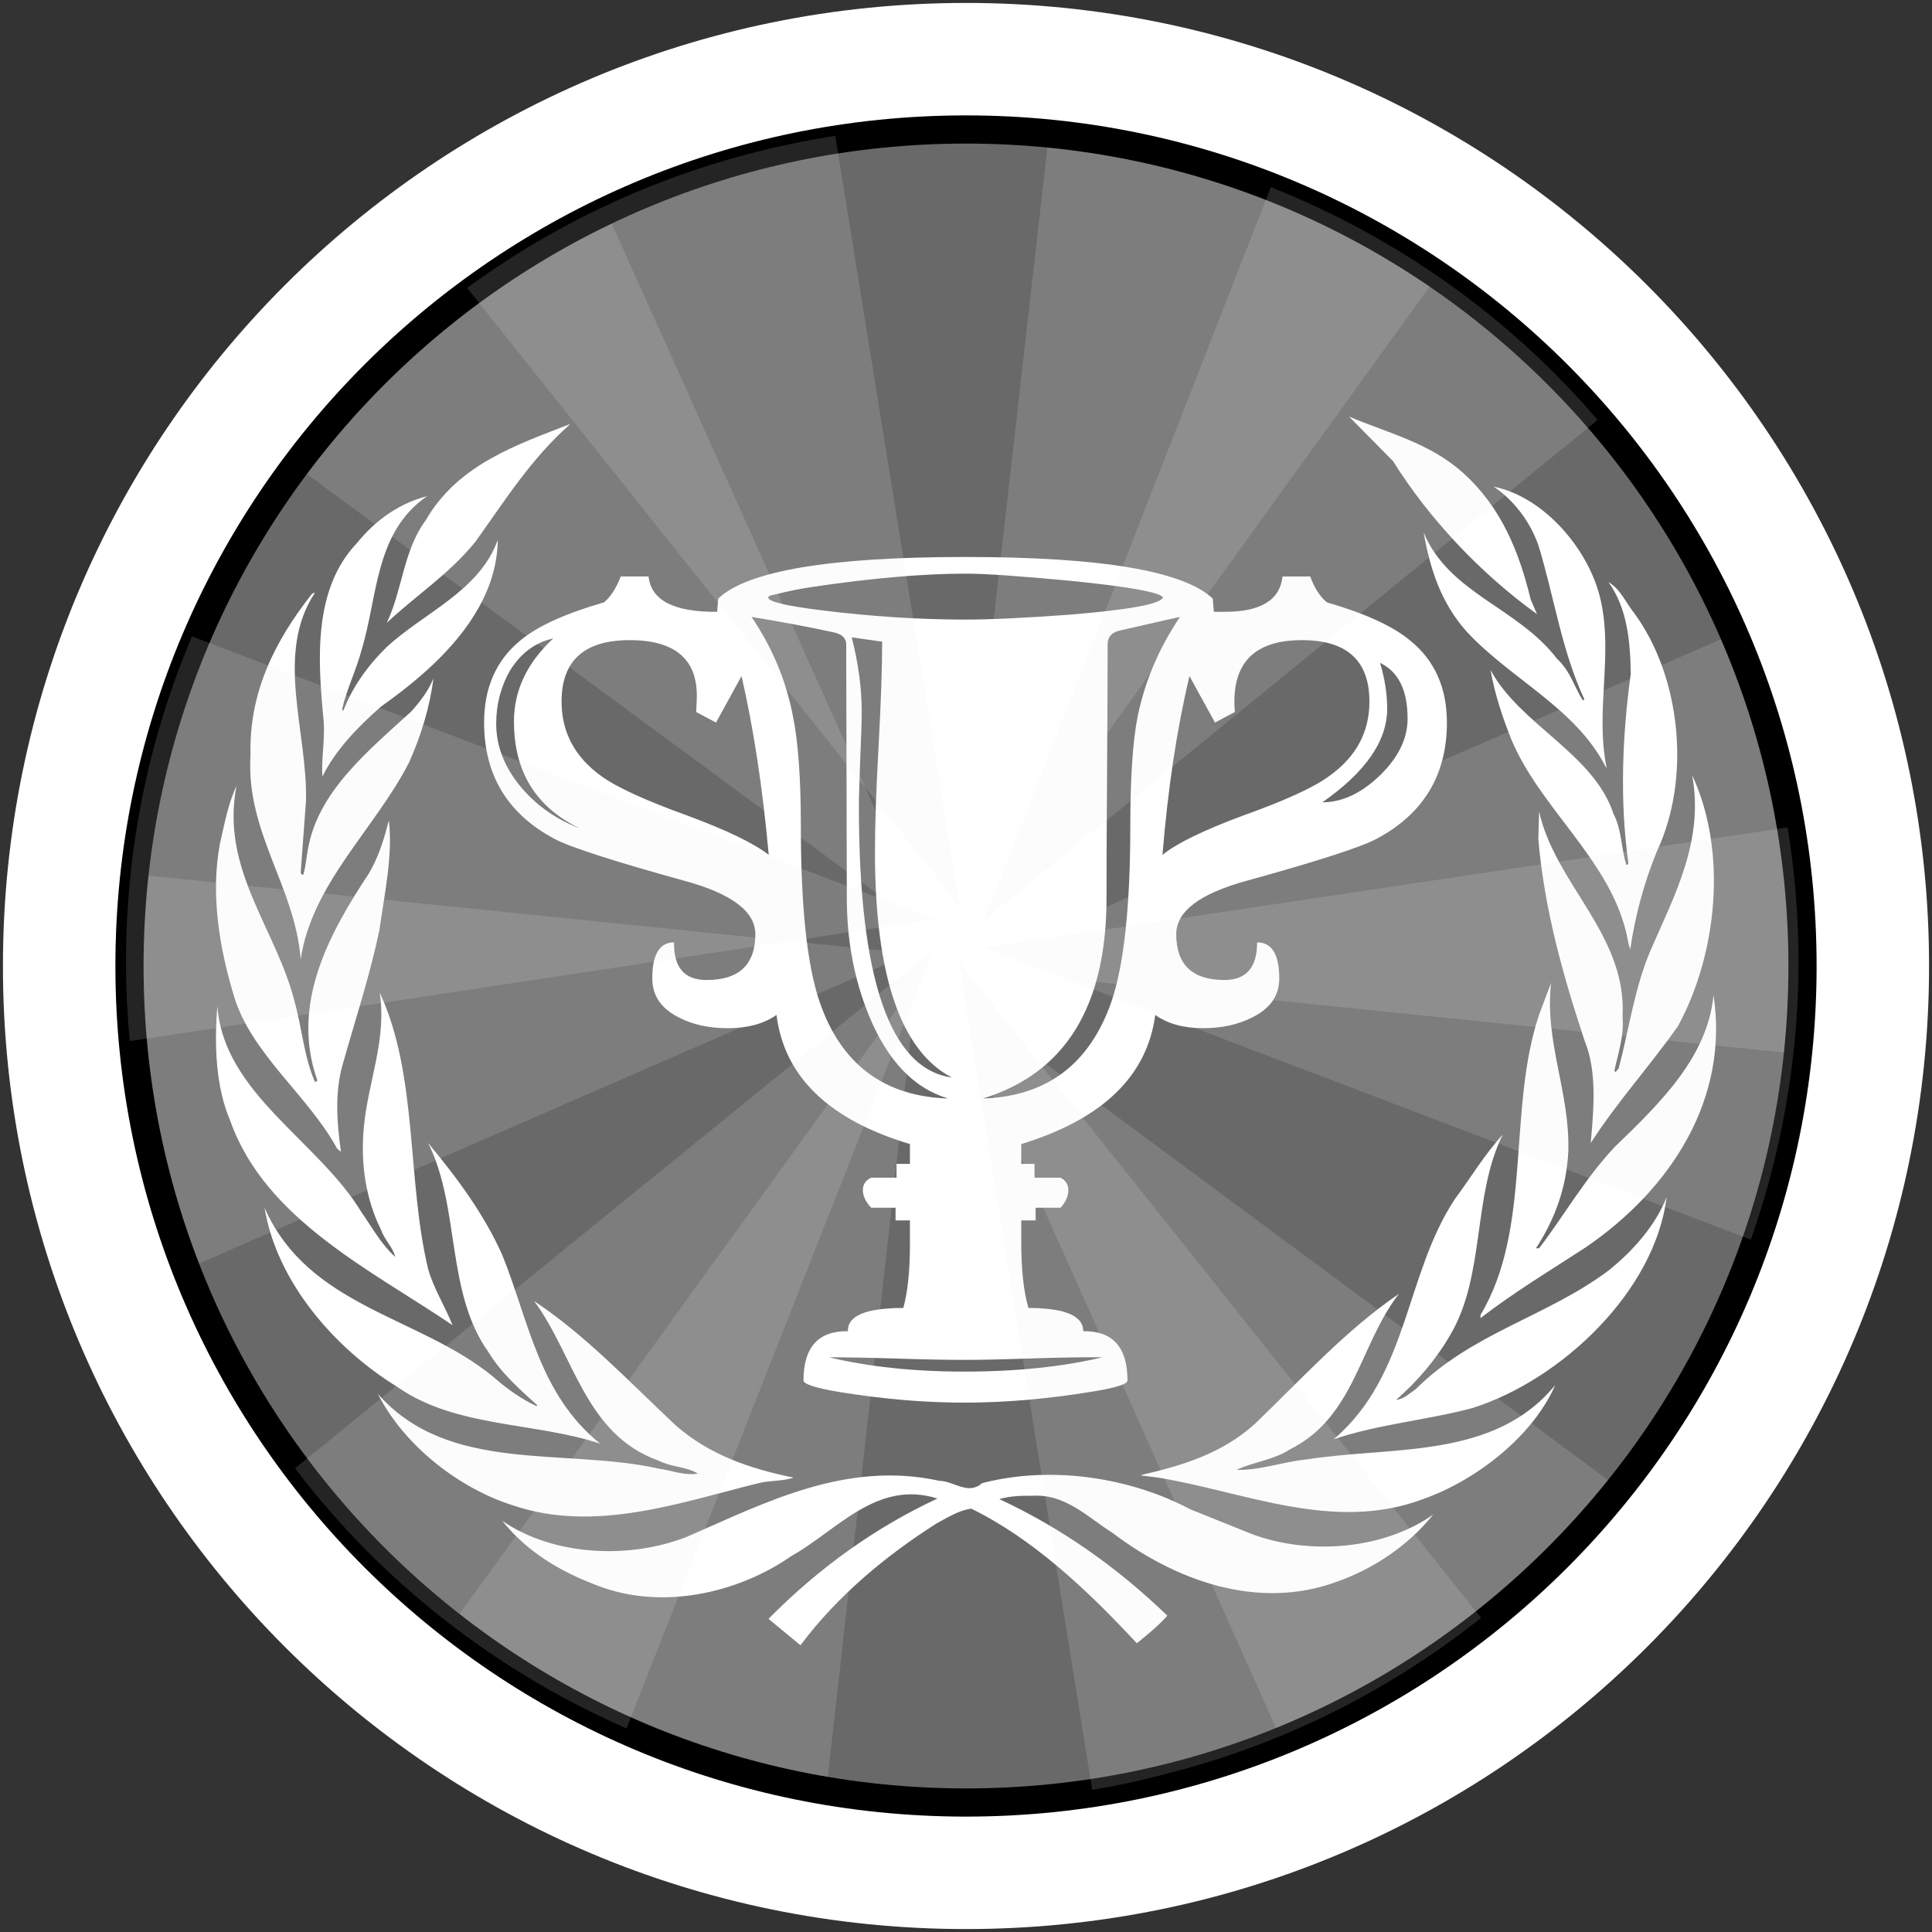 <?xml version="1.0" encoding="UTF-8" standalone="no"?>
<!-- Created with Inkscape (http://www.inkscape.org/) -->
<svg
   xmlns:svg="http://www.w3.org/2000/svg"
   xmlns="http://www.w3.org/2000/svg"
   version="1.0"
   width="100%"
   height="100%"
   viewBox="0 0 48 48"
   id="svg2383">
  <rect x="0" y="0" width="48" height="48" fill="#333333" stroke="none"/>
  <defs
     id="defs2385">
    <style
       type="text/css"
       id="style3433" />
  </defs>
  <path
     d="M 47.927,24 C 47.927,37.215 37.215,47.927 24,47.927 C 10.785,47.927 0.073,37.215 0.073,24 C 0.073,10.785 10.785,0.073 24,0.073 C 37.215,0.073 47.927,10.785 47.927,24 L 47.927,24 z"
     id="path2393"
     style="fill:#ffffff;fill-opacity:1;fill-rule:evenodd;stroke:none;stroke-width:2;stroke-linecap:butt;stroke-linejoin:miter;marker:none;marker-start:none;marker-mid:none;marker-end:none;stroke-miterlimit:4;stroke-dasharray:none;stroke-dashoffset:0;stroke-opacity:1;visibility:visible;display:inline;overflow:visible;enable-background:accumulate" />
  <path
     d="M 44.783,24 C 44.783,35.478 35.478,44.783 24,44.783 C 12.522,44.783 3.217,35.478 3.217,24 C 3.217,12.522 12.522,3.217 24,3.217 C 35.478,3.217 44.783,12.522 44.783,24 L 44.783,24 z"
     id="path3464"
     style="fill:#696969;fill-opacity:1;fill-rule:evenodd;stroke:none;stroke-width:0.7;stroke-linecap:butt;stroke-linejoin:miter;marker:none;marker-start:none;marker-mid:none;marker-end:none;stroke-miterlimit:4;stroke-dasharray:none;stroke-dashoffset:0;stroke-opacity:1;visibility:visible;display:inline;overflow:visible;enable-background:accumulate" />
  <path
     d="M 26.062,3.312 L 23.781,23.375 L 35.719,6.844 C 32.918,4.929 29.619,3.663 26.062,3.312 z M 15.062,5.25 C 12.003,6.711 9.385,8.903 7.375,11.594 L 23.125,23.188 L 15.062,5.25 z M 43.062,15.75 L 23.969,24.062 L 44.688,26.188 C 44.763,25.469 44.781,24.739 44.781,24 C 44.781,21.066 44.16,18.281 43.062,15.75 z M 3.344,21.719 C 3.262,22.469 3.219,23.228 3.219,24 C 3.219,26.655 3.717,29.197 4.625,31.531 L 22.625,23.688 L 3.344,21.719 z M 22.781,24.375 L 11.219,40.375 C 13.878,42.452 17.062,43.884 20.531,44.469 L 22.781,24.375 z M 23.5,24.594 L 31.844,43.25 C 35.153,41.901 38.019,39.718 40.219,36.969 L 23.5,24.594 z"
     id="path3172"
     style="fill:#ebebeb;fill-opacity:0.155;fill-rule:evenodd;stroke:none;stroke-width:1px;stroke-linecap:butt;stroke-linejoin:miter;stroke-opacity:1" />
  <path
     d="M 33.517,10.35 L 34.611,11.458 C 35.507,12.891 36.783,14.248 38.186,15.257 L 38.028,14.888 C 37.746,13.727 37.308,12.607 36.341,11.741 C 35.518,11.002 34.479,10.758 33.517,10.35 z M 14.173,10.532 C 12.852,11.046 11.374,11.537 10.577,12.927 C 10.017,13.679 10.003,14.656 9.608,15.475 C 10.34,14.788 11.165,14.26 11.81,13.461 C 12.53,12.458 13.202,11.382 14.173,10.532 z M 37.109,12.09 C 37.632,12.44 38.023,12.985 38.219,13.54 C 38.612,14.821 38.8,16.172 39.363,17.373 L 39.327,17.406 C 39.115,17.071 39.011,16.664 38.684,16.368 C 37.706,15.085 36,14.749 35.369,13.227 C 35.528,14.136 35.808,14.994 36.446,15.699 C 37.548,16.886 39.149,17.587 39.903,19.07 L 39.913,19.057 C 39.631,17.657 40.078,16.308 39.771,14.921 C 39.504,13.695 38.393,12.353 37.109,12.09 z M 10.61,12.328 C 9.937,12.5 9.339,12.908 8.867,13.494 C 7.78,14.634 7.89,16.389 8.043,17.927 C 8.075,18.403 7.979,18.85 8.01,19.294 C 8.329,18.64 8.89,18.06 9.47,17.551 C 10.876,16.561 12.346,15.177 12.367,13.415 C 11.912,14.683 10.537,15.218 9.608,16.075 C 9.131,16.542 8.748,17.083 8.531,17.656 L 8.498,17.63 C 8.612,17.123 8.844,16.668 8.976,16.173 C 9.39,14.836 9.303,13.226 10.61,12.328 z M 39.963,14.463 C 40.423,15.105 40.504,15.911 40.516,16.74 C 40.306,18.271 40.239,19.892 40.457,21.443 C 40.457,21.47 40.431,21.489 40.404,21.489 C 40.278,21.08 40.291,20.604 40.088,20.223 C 39.592,18.718 37.771,18.014 37.033,16.648 C 37.136,17.243 37.325,17.81 37.544,18.358 C 38.235,20.033 39.913,21.297 40.378,23.074 C 40.431,23.238 40.444,23.438 40.503,23.585 C 40.627,22.733 40.852,21.912 41.169,21.143 C 42.019,19.328 41.763,16.807 40.595,15.224 C 40.39,14.968 40.258,14.635 39.963,14.463 z M 7.799,14.73 C 7.778,14.735 7.763,14.753 7.743,14.763 C 6.832,15.924 6.185,17.195 6.224,18.754 C 6.101,20.672 7.331,22.023 7.47,23.832 C 7.755,21.945 9.317,20.593 10.162,18.945 C 10.458,18.286 10.68,17.565 10.768,16.852 C 10.649,17.156 10.447,17.421 10.215,17.679 C 9.129,18.669 7.884,19.685 7.648,21.117 C 7.608,21.32 7.595,21.532 7.536,21.729 C 7.489,21.75 7.489,21.696 7.47,21.683 L 7.602,19.907 C 7.647,18.173 6.819,16.255 7.822,14.73 C 7.814,14.728 7.806,14.728 7.799,14.73 z M 42.042,19.261 C 42.339,20.878 41.61,22.229 41.027,23.568 C 40.616,24.499 40.48,25.547 40.216,26.544 L 40.137,26.636 L 40.108,26.603 C 40.2,26.17 40.353,25.752 40.312,25.259 C 40.424,23.226 38.642,21.977 38.239,20.164 L 38.219,20.843 C 38.371,22.618 38.841,24.261 39.376,25.878 C 39.685,26.629 39.592,27.607 39.521,28.399 C 40.161,27.398 40.997,26.478 41.689,25.493 C 42.659,23.713 42.929,21.167 42.042,19.261 z M 5.875,19.531 C 5.663,19.979 5.575,20.481 5.463,20.968 C 5.226,22.228 5.457,23.569 5.806,24.725 C 6.229,26.175 7.656,27.211 8.376,28.538 L 8.471,28.614 C 8.367,27.893 8.314,27.12 8.518,26.432 C 8.828,25.331 9.185,24.254 9.424,23.12 C 9.549,22.229 9.765,21.24 9.661,20.382 C 9.542,20.844 9.406,21.294 9.167,21.697 C 8.185,23.182 7.208,24.944 7.885,26.841 C 7.869,26.861 7.848,26.887 7.822,26.874 C 7.55,26.247 7.502,25.528 7.312,24.86 C 6.857,23.074 5.473,21.592 5.875,19.531 z M 38.536,24.419 L 38.239,25.209 C 37.443,27.573 38.074,30.523 36.782,32.67 L 36.782,32.749 C 37.626,32.096 38.518,31.564 39.396,30.99 C 41.525,29.537 42.962,27.29 42.572,24.725 C 42.422,26.262 41.256,27.397 40.108,28.505 C 39.368,29.297 38.872,30.181 38.239,31.013 L 38.16,31.013 C 38.628,30.3 38.919,29.506 38.964,28.614 C 39.009,27.136 38.369,25.891 38.536,24.419 z M 9.434,24.659 C 9.612,25.832 9.147,26.869 9.042,27.984 C 8.95,28.901 9.089,29.803 9.47,30.561 C 9.55,30.799 9.766,30.994 9.819,31.227 C 9.475,30.917 9.253,30.509 8.995,30.139 C 7.907,28.332 5.559,27.176 5.4,24.992 C 5.321,25.963 5.359,27.013 5.726,27.859 C 6.598,30.312 9.278,31.586 11.243,32.924 C 11.058,32.457 10.777,32.019 10.637,31.53 C 10.102,29.295 10.39,26.721 9.434,24.659 z M 37.336,28.188 C 36.873,28.696 36.544,29.256 36.146,29.79 C 34.9,31.677 35.007,34.156 33.138,35.758 C 34.241,35.382 35.455,35.285 36.591,34.98 C 38.787,34.282 41.116,32.087 41.406,29.744 C 41.136,30.436 40.576,31.078 39.963,31.566 C 38.432,32.714 36.583,33.107 35.168,34.519 C 35.015,34.619 34.863,34.77 34.69,34.776 C 35.22,34.315 35.699,33.748 36.034,33.161 C 36.906,31.685 36.578,29.71 37.336,28.188 z M 10.637,28.399 C 11.443,30.01 11.066,32.106 12.143,33.603 C 12.438,34.098 12.926,34.532 13.349,34.914 L 13.329,34.934 C 12.947,34.756 12.59,34.503 12.251,34.203 C 10.411,32.693 7.669,32.486 6.573,30.008 C 6.871,31.827 8.287,33.483 9.875,34.46 C 11.33,35.475 13.262,35.323 14.911,35.867 C 13.387,34.639 13.137,32.805 12.479,31.181 C 12.036,30.186 11.37,29.276 10.637,28.399 z M 34.756,32.146 C 33.43,33.051 32.368,34.232 31.174,35.379 C 30.363,36.111 29.374,36.413 28.356,36.645 L 28.356,36.658 L 28.768,36.71 C 30.898,37.055 33.133,38.084 35.356,37.244 C 36.649,36.79 38.071,35.706 38.638,34.414 C 37.11,36.269 34.617,35.92 32.439,36.262 C 31.853,36.322 31.314,36.532 30.722,36.519 C 31.137,36.32 31.642,36.275 32.044,36.012 C 33.668,35.201 33.773,33.407 34.756,32.146 z M 13.27,32.324 C 14.265,33.663 14.536,35.647 16.371,36.292 C 16.675,36.452 17.06,36.435 17.339,36.612 C 16.989,36.665 16.688,36.531 16.357,36.486 C 14.017,35.963 11.144,36.629 9.388,34.631 C 10.054,35.937 11.424,36.985 12.749,37.402 C 14.787,38.094 16.923,37.322 18.845,36.849 C 19.121,36.777 19.458,36.804 19.715,36.71 C 18.645,36.493 17.629,36.151 16.786,35.412 C 15.612,34.308 14.542,33.169 13.27,32.324 z M 26.066,36.641 C 25.501,36.642 24.939,36.708 24.398,36.849 C 24.055,37.157 23.701,36.796 23.337,36.79 C 21.008,36.282 19.001,37.342 17.069,38.18 C 15.63,38.747 13.745,38.657 12.479,37.785 C 13.105,38.57 13.944,39.052 14.809,39.38 C 16.417,40.021 18.332,39.587 19.663,38.658 C 20.805,38.017 21.786,36.755 23.291,37.231 C 21.76,37.943 20.358,38.94 19.093,40.22 L 19.887,40.876 C 20.81,39.64 22.037,38.629 23.278,37.844 C 23.547,37.699 23.833,37.52 24.131,37.482 C 25.656,38.226 27.015,39.502 28.244,40.826 C 28.506,40.615 28.787,40.386 29.002,40.141 C 27.726,38.908 26.329,37.943 24.827,37.244 C 25.076,37.172 25.36,37.156 25.654,37.162 C 26.464,37.111 27.015,37.687 27.641,38.085 C 29.187,39.257 31.254,40.03 33.233,39.291 C 34.121,38.973 34.98,38.41 35.609,37.627 C 34.386,38.496 32.542,38.645 31.114,38.118 L 29.579,37.501 C 28.554,36.957 27.307,36.64 26.066,36.641 z"
     id="path3254"
     style="fill:#ffffff" />
  <path
     d="M 35.948,17.952 C 35.948,19.253 35.366,20.22 34.201,20.84 C 33.825,21.042 32.745,21.394 30.956,21.887 C 29.801,22.206 29.223,22.648 29.223,23.207 C 29.223,23.967 29.623,24.348 30.421,24.348 C 30.961,24.348 31.233,24.038 31.233,23.413 C 31.6,23.413 31.783,23.714 31.783,24.31 C 31.783,24.733 31.562,25.052 31.121,25.273 C 30.764,25.456 30.355,25.545 29.895,25.545 C 29.411,25.545 29.012,25.437 28.702,25.216 C 28.5,26.738 27.387,27.808 25.373,28.424 L 25.373,28.917 L 25.702,28.917 L 25.702,29.26 L 26.35,29.26 C 26.476,29.325 26.542,29.429 26.542,29.565 C 26.542,29.72 26.476,29.865 26.35,30.006 L 25.73,30.006 L 25.73,30.321 L 25.373,30.321 L 25.373,30.842 C 25.373,31.532 25.429,32.082 25.551,32.495 C 25.871,32.495 26.148,32.523 26.373,32.575 C 26.735,32.669 26.913,32.833 26.913,33.073 C 27.646,33.063 28.012,33.472 28.012,34.298 C 28.012,34.387 27.725,34.481 27.157,34.571 C 26.058,34.754 24.988,34.848 23.955,34.848 C 22.954,34.848 21.921,34.758 20.86,34.585 C 20.264,34.486 19.963,34.387 19.963,34.298 C 19.963,33.472 20.329,33.063 21.067,33.073 C 21.057,32.833 21.236,32.669 21.602,32.575 C 21.832,32.523 22.109,32.495 22.443,32.495 C 22.551,32.101 22.607,31.579 22.607,30.927 L 22.607,30.321 L 22.25,30.321 L 22.25,30.006 L 21.644,30.006 C 21.503,29.856 21.438,29.71 21.438,29.565 C 21.438,29.429 21.503,29.325 21.644,29.26 L 22.274,29.26 L 22.274,28.917 L 22.607,28.917 L 22.607,28.424 C 20.588,27.818 19.484,26.747 19.292,25.216 C 18.977,25.437 18.573,25.545 18.08,25.545 C 17.611,25.545 17.202,25.456 16.855,25.273 C 16.422,25.052 16.206,24.733 16.206,24.31 C 16.206,23.714 16.385,23.413 16.746,23.413 C 16.737,24.038 17.005,24.348 17.554,24.348 C 18.362,24.348 18.766,23.967 18.766,23.207 C 18.766,22.648 18.183,22.206 17.019,21.887 C 15.23,21.394 14.15,21.042 13.774,20.84 C 12.609,20.22 12.027,19.253 12.027,17.952 C 12.027,17.093 12.323,16.412 12.919,15.919 C 13.351,15.557 14.046,15.242 15.009,14.965 C 15.178,14.82 15.314,14.604 15.422,14.322 L 16.113,14.322 C 16.178,14.918 16.746,15.209 17.817,15.2 L 17.845,14.871 C 18.568,14.181 20.616,13.838 23.983,13.838 C 27.345,13.838 29.397,14.181 30.13,14.871 L 30.158,15.2 L 30.435,15.2 C 31.323,15.2 31.801,14.909 31.863,14.322 L 32.553,14.322 C 32.651,14.604 32.792,14.82 32.966,14.965 C 33.919,15.242 34.61,15.557 35.042,15.919 C 35.647,16.412 35.948,17.093 35.948,17.952 z M 34.023,17.431 C 34.023,16.412 33.464,15.904 32.346,15.904 C 31.135,15.904 30.581,16.501 30.679,17.689 L 30.186,17.952 L 29.552,16.797 C 29.242,18.097 29.017,19.581 28.881,21.239 C 29.228,20.957 29.895,20.628 30.886,20.262 C 31.933,19.887 32.642,19.563 33.018,19.285 C 33.689,18.811 34.023,18.191 34.023,17.431 L 34.023,17.431 z M 28.895,14.843 C 28.82,14.716 28.054,14.576 26.594,14.43 C 25.349,14.313 24.481,14.252 23.997,14.252 C 22.931,14.252 21.663,14.364 20.198,14.58 C 19.912,14.618 19.555,14.693 19.123,14.801 C 19.109,14.81 19.094,14.824 19.085,14.843 C 19.085,14.946 19.512,15.05 20.376,15.158 C 21.644,15.317 22.842,15.393 23.983,15.393 C 24.64,15.393 25.514,15.35 26.594,15.27 C 28.064,15.148 28.829,15.008 28.895,14.843 L 28.895,14.843 z M 29.317,15.327 C 29.266,15.336 28.759,15.449 27.805,15.67 C 27.613,15.717 27.519,15.829 27.519,16.012 C 27.519,16.712 27.514,17.759 27.505,19.163 C 27.495,20.567 27.491,21.615 27.491,22.314 C 27.491,25 26.467,26.663 24.42,27.292 C 26.007,27.24 27.073,26.437 27.613,24.888 C 27.923,23.977 28.082,22.526 28.082,20.525 C 28.082,19.361 28.139,18.459 28.261,17.816 C 28.444,16.923 28.796,16.097 29.317,15.327 L 29.317,15.327 z M 23.649,26.771 C 22.377,26.109 21.738,24.24 21.738,21.159 C 21.738,20.525 21.766,19.656 21.827,18.553 C 21.888,17.445 21.917,16.576 21.917,15.942 L 21.161,15.834 C 21.325,16.477 21.409,17.093 21.409,17.679 C 21.409,17.942 21.395,18.337 21.372,18.863 C 21.353,19.384 21.339,19.779 21.339,20.042 C 21.339,24.319 22.109,26.559 23.649,26.771 L 23.649,26.771 z M 23.556,27.292 C 22.701,27.038 22.048,26.348 21.588,25.23 C 21.222,24.334 21.039,23.362 21.039,22.314 L 21.024,16.012 C 21.024,15.858 20.921,15.754 20.719,15.712 C 20.071,15.571 19.386,15.444 18.672,15.327 C 19.193,16.097 19.536,16.923 19.705,17.816 C 19.832,18.45 19.897,19.351 19.897,20.525 C 19.897,22.526 20.052,23.977 20.362,24.888 C 20.893,26.437 21.959,27.24 23.556,27.292 L 23.556,27.292 z M 19.099,21.239 C 18.949,19.581 18.723,18.097 18.423,16.797 L 17.789,17.952 L 17.296,17.689 L 17.31,17.402 C 17.357,16.402 16.798,15.904 15.643,15.904 C 14.516,15.904 13.952,16.412 13.952,17.431 C 13.952,18.191 14.281,18.811 14.943,19.285 C 15.328,19.563 16.037,19.887 17.075,20.262 C 18.066,20.628 18.738,20.957 19.099,21.239 z M 14.408,20.582 C 13.314,20.056 12.769,19.173 12.769,17.924 C 12.769,17.154 13.093,16.468 13.746,15.862 C 13.295,15.961 12.938,16.228 12.67,16.661 C 12.445,17.055 12.328,17.496 12.328,17.98 C 12.328,18.548 12.539,19.079 12.962,19.577 C 13.347,20.027 13.83,20.361 14.408,20.582 z M 27.392,33.721 L 27.092,33.721 C 26.744,33.721 26.218,33.73 25.523,33.753 C 24.823,33.777 24.302,33.786 23.955,33.786 C 23.579,33.786 23.016,33.777 22.269,33.753 C 21.522,33.73 20.963,33.721 20.597,33.721 C 21.569,33.955 22.687,34.077 23.955,34.077 C 25.265,34.077 26.411,33.955 27.392,33.721 L 27.392,33.721 z M 34.286,16.468 C 34.403,16.853 34.464,17.233 34.464,17.609 C 34.464,18.407 33.929,19.182 32.853,19.933 C 33.342,19.933 33.816,19.713 34.281,19.267 C 34.741,18.821 34.971,18.351 34.971,17.858 C 34.971,17.149 34.746,16.689 34.286,16.468 L 34.286,16.468 z"
     id="path3437"
     style="fill:#ffffff" />
  <path
     d="M 44.783,24 C 44.783,35.478 35.478,44.783 24,44.783 C 12.522,44.783 3.217,35.478 3.217,24 C 3.217,12.522 12.522,3.217 24,3.217 C 35.478,3.217 44.783,12.522 44.783,24 L 44.783,24 z"
     id="path3170"
     style="fill:none;fill-opacity:1;fill-rule:evenodd;stroke:#000000;stroke-width:0.7;stroke-linecap:butt;stroke-linejoin:miter;marker:none;marker-start:none;marker-mid:none;marker-end:none;stroke-miterlimit:4;stroke-dasharray:none;stroke-dashoffset:0;stroke-opacity:1;visibility:visible;display:inline;overflow:visible;enable-background:accumulate" />
  <path
     d="M 44.411,20.557 L 24.441,23.546 L 43.499,30.798 C 44.623,27.597 44.993,24.083 44.411,20.557 z M 39.692,10.433 C 37.489,7.856 34.694,5.894 31.575,4.649 L 24.453,22.863 L 39.692,10.433 z M 36.797,40.197 L 23.826,23.905 L 27.136,44.468 C 27.849,44.354 28.559,44.183 29.273,43.992 C 32.107,43.233 34.636,41.911 36.797,40.197 z M 20.752,3.376 C 20.006,3.491 19.262,3.646 18.516,3.846 C 15.951,4.533 13.625,5.673 11.605,7.153 L 23.84,22.51 L 20.752,3.376 z M 23.217,22.839 L 4.769,15.811 C 3.451,18.917 2.892,22.364 3.225,25.866 L 23.217,22.839 z M 23.191,23.59 L 7.33,36.478 C 9.49,39.325 12.341,41.528 15.565,42.942 L 23.191,23.59 z"
     id="path3198"
     style="fill:#ebebeb;fill-opacity:0.155;fill-rule:evenodd;stroke:none;stroke-width:1px;stroke-linecap:butt;stroke-linejoin:miter;stroke-opacity:1" />
</svg>
